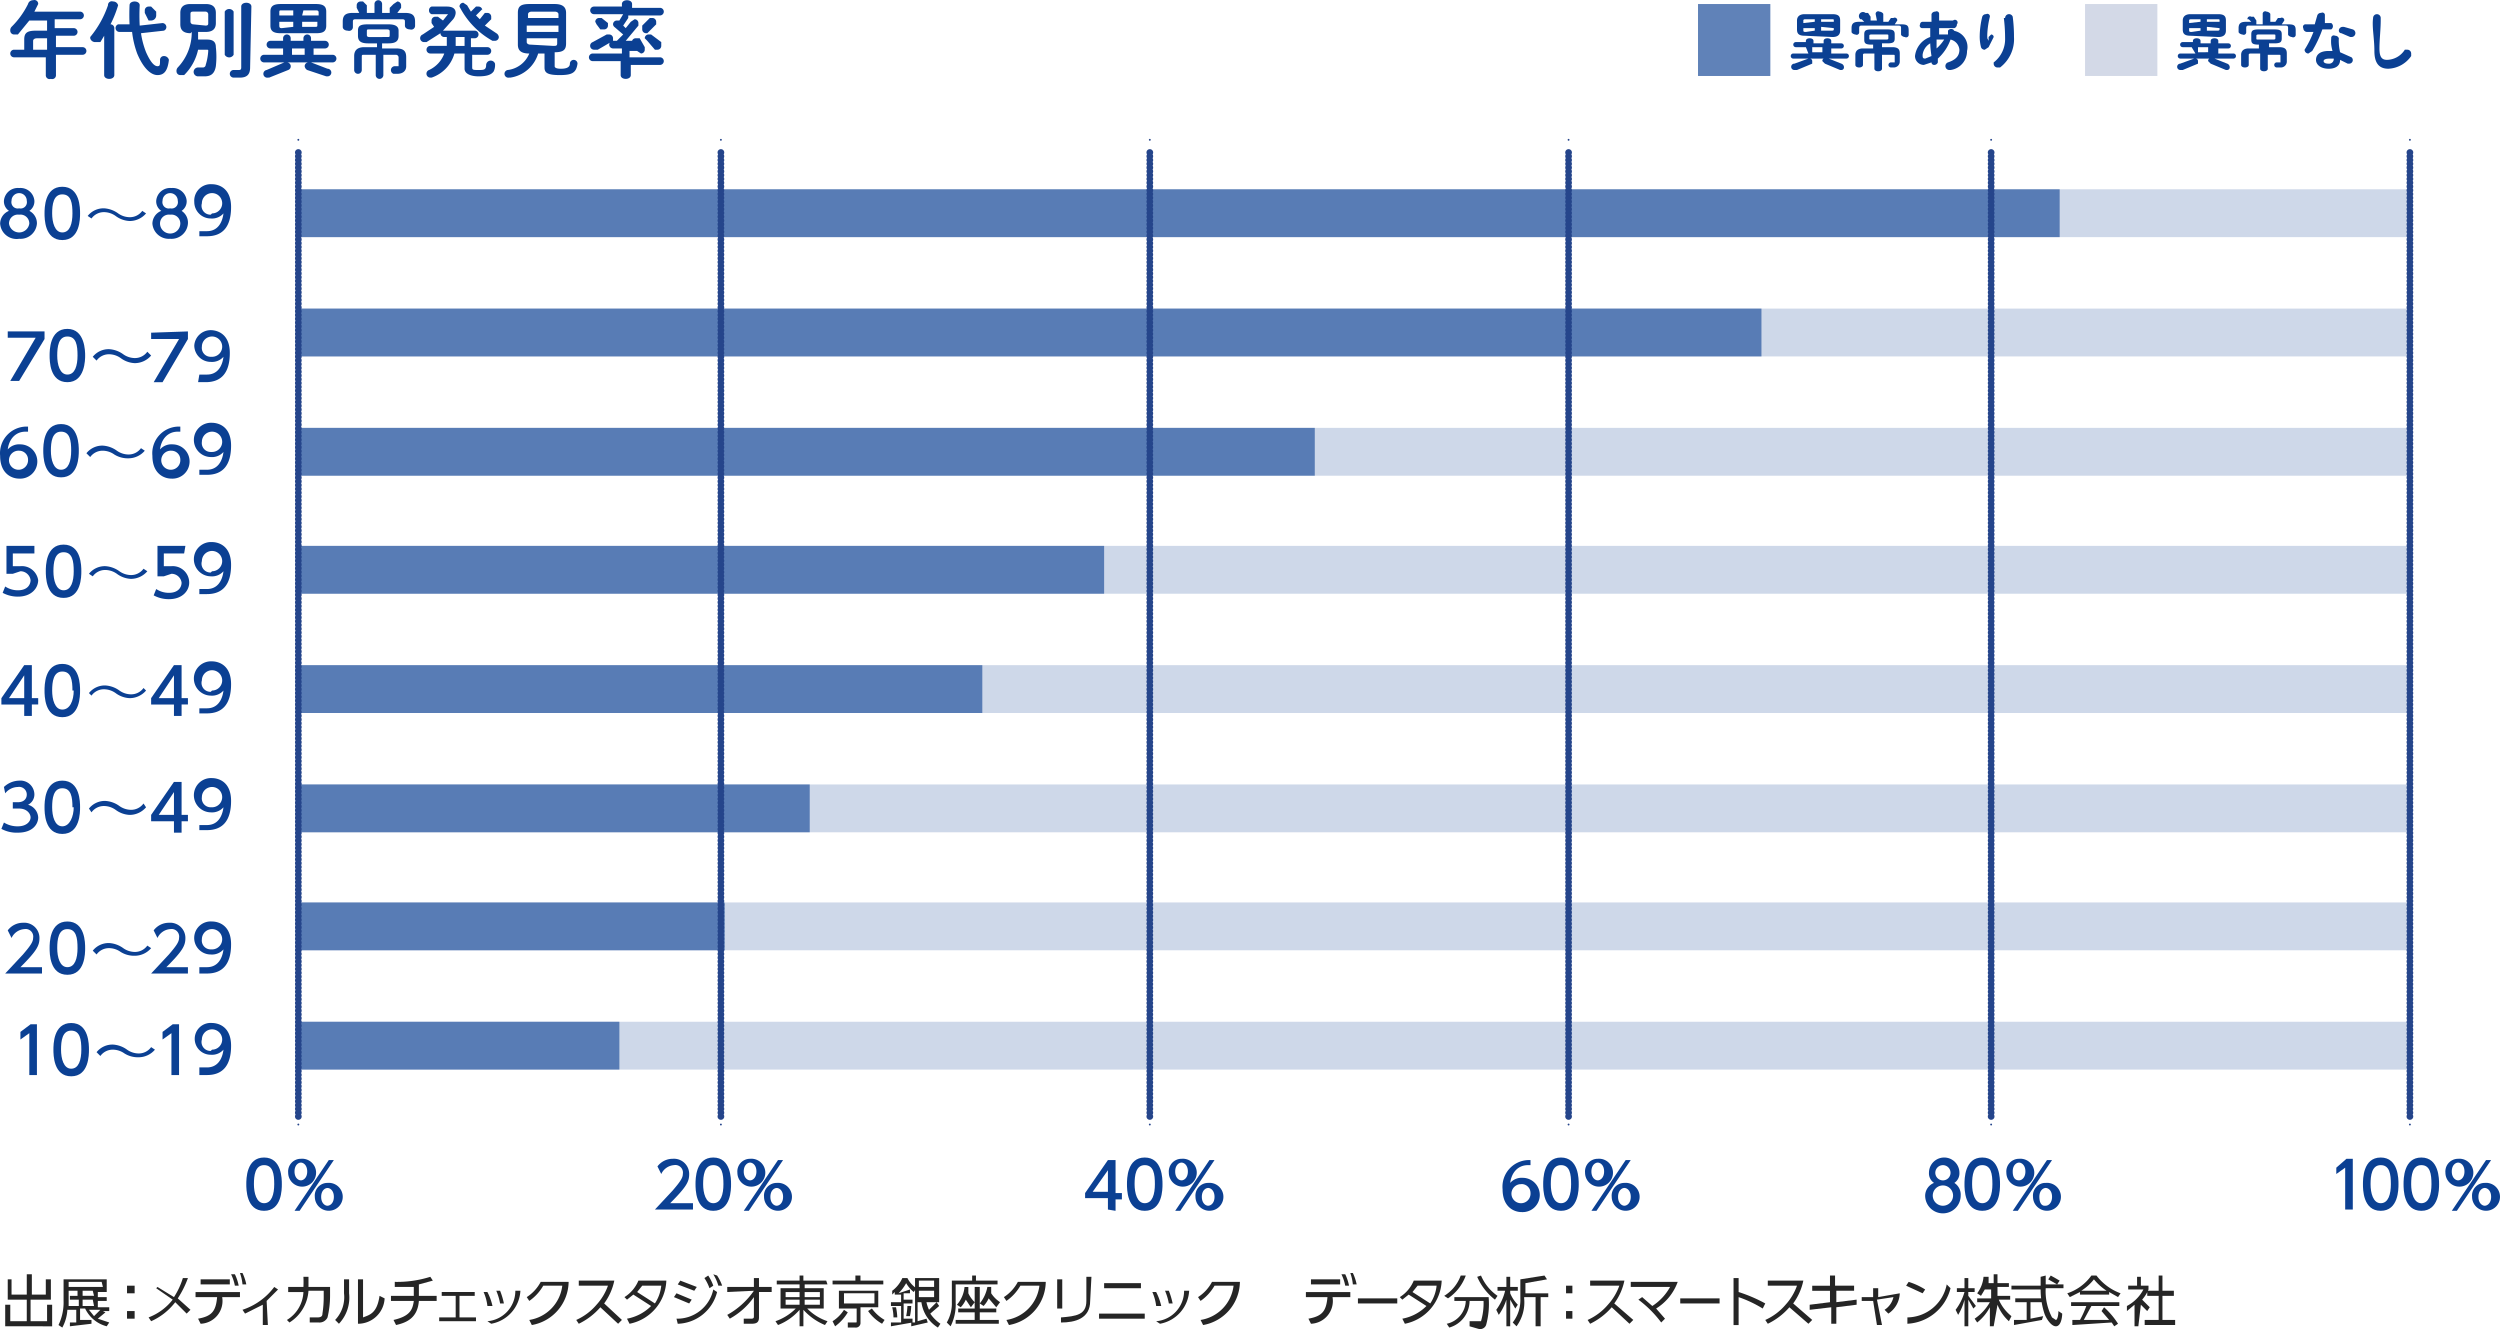 <svg xmlns="http://www.w3.org/2000/svg" width="701" height="372.671" viewBox="0 0 701 372.671">
  <g id="graph-irregular-ditection-smsc" transform="translate(350.5 186.335)">
    <g id="アートワーク_58" data-name="アートワーク 58" transform="translate(-350.5 -186.335)">
      <rect id="長方形_297" data-name="長方形 297" width="593.152" height="13.414" transform="translate(82.941 53.079)" fill="#0b4093" opacity="0.2"/>
      <rect id="長方形_298" data-name="長方形 298" width="593.152" height="13.414" transform="translate(82.941 86.526)" fill="#0b4093" opacity="0.2"/>
      <rect id="長方形_299" data-name="長方形 299" width="593.152" height="13.414" transform="translate(82.941 119.973)" fill="#0b4093" opacity="0.2"/>
      <rect id="長方形_300" data-name="長方形 300" width="593.152" height="13.414" transform="translate(82.941 153.064)" fill="#0b4093" opacity="0.2"/>
      <rect id="長方形_301" data-name="長方形 301" width="593.152" height="13.414" transform="translate(82.941 186.511)" fill="#0b4093" opacity="0.2"/>
      <rect id="長方形_302" data-name="長方形 302" width="593.152" height="13.414" transform="translate(82.941 219.958)" fill="#0b4093" opacity="0.2"/>
      <rect id="長方形_303" data-name="長方形 303" width="593.152" height="13.414" transform="translate(82.941 253.05)" fill="#0b4093" opacity="0.2"/>
      <rect id="長方形_304" data-name="長方形 304" width="593.152" height="13.414" transform="translate(82.941 286.497)" fill="#0b4093" opacity="0.2"/>
      <rect id="長方形_305" data-name="長方形 305" width="494.59" height="13.414" transform="translate(82.941 53.079)" fill="#0b4093" opacity="0.6"/>
      <rect id="長方形_306" data-name="長方形 306" width="410.972" height="13.414" transform="translate(82.941 86.526)" fill="#0b4093" opacity="0.6"/>
      <rect id="長方形_307" data-name="長方形 307" width="285.723" height="13.414" transform="translate(82.941 119.973)" fill="#0b4093" opacity="0.6"/>
      <rect id="長方形_308" data-name="長方形 308" width="226.657" height="13.414" transform="translate(82.941 153.064)" fill="#0b4093" opacity="0.6"/>
      <rect id="長方形_309" data-name="長方形 309" width="192.499" height="13.414" transform="translate(82.941 186.511)" fill="#0b4093" opacity="0.6"/>
      <rect id="長方形_310" data-name="長方形 310" width="144.107" height="13.414" transform="translate(82.941 219.958)" fill="#0b4093" opacity="0.6"/>
      <rect id="長方形_311" data-name="長方形 311" width="120.267" height="13.414" transform="translate(82.941 253.05)" fill="#0b4093" opacity="0.6"/>
      <rect id="長方形_312" data-name="長方形 312" width="90.734" height="13.414" transform="translate(82.941 286.497)" fill="#0b4093" opacity="0.6"/>
      <g id="グループ_316" data-name="グループ 316" transform="translate(5.728 286.838)">
        <path id="パス_1838" data-name="パス 1838" d="M4.447,80.7H6.226V94.933H4.091V83.191L1.6,84.97V82.835Z" transform="translate(-1.6 -80.329)" fill="#0b4093"/>
        <path id="パス_1839" data-name="パス 1839" d="M4.2,88.072c0-1.423,0-7.472,4.981-7.472s4.981,6.049,4.981,7.472,0,7.472-4.981,7.472S4.2,89.5,4.2,88.072Zm7.828,0c0-2.847-.356-5.337-2.847-5.337s-2.847,2.847-2.847,5.337.712,5.337,2.847,5.337,2.847-2.491,2.847-5.337Z" transform="translate(5.051 -80.585)" fill="#0b4093"/>
        <path id="パス_1840" data-name="パス 1840" d="M23.968,83.725a6.049,6.049,0,0,1-4.626,2.135,7.116,7.116,0,0,1-3.914-1.067,5.693,5.693,0,0,0-3.2-1.067A4.27,4.27,0,0,0,8.667,85.5L7.6,84.437A5.693,5.693,0,0,1,12.226,82.3a7.472,7.472,0,0,1,3.914,1.423,5.693,5.693,0,0,0,3.2,1.067A4.27,4.27,0,0,0,22.9,83.014Z" transform="translate(13.749 -76.238)" fill="#0b4093"/>
        <path id="パス_1841" data-name="パス 1841" d="M15.647,80.7h1.779V94.933H15.291V83.191L12.8,84.97V82.835Z" transform="translate(27.052 -80.329)" fill="#0b4093"/>
        <path id="パス_1842" data-name="パス 1842" d="M16.734,93.064h2.135c2.847,0,4.27-2.135,4.626-4.981a4.27,4.27,0,0,1-3.558,1.423,4.459,4.459,0,1,1,.356-8.9c1.423,0,5.337.712,5.337,6.4S23.139,95.2,18.869,95.2H16.734Zm3.558-4.981a2.847,2.847,0,1,0-2.847-2.847,2.491,2.491,0,0,0,2.491,3.2Z" transform="translate(33.437 -80.596)" fill="#0b4093"/>
      </g>
      <g id="グループ_317" data-name="グループ 317" transform="translate(69.064 324.569)">
        <path id="パス_1843" data-name="パス 1843" d="M19.4,98.672c0-1.423,0-7.472,4.981-7.472s4.981,6.049,4.981,7.472,0,7.472-4.981,7.472S19.4,100.1,19.4,98.672Zm7.828,0c0-2.847-.356-5.337-2.847-5.337s-2.847,2.847-2.847,5.337.712,5.337,2.847,5.337S27.228,101.519,27.228,98.672Z" transform="translate(-19.4 -91.2)" fill="#0b4093"/>
        <path id="パス_1844" data-name="パス 1844" d="M26.271,91.312a3.914,3.914,0,1,1-3.558,3.914,3.558,3.558,0,0,1,3.558-3.914Zm7.828.356h1.423L25.915,105.9H24.492Zm-7.828,5.693c.712,0,1.779-.712,1.779-2.491s-1.067-2.491-1.779-2.491-1.779.712-1.779,2.491S25.559,97.361,26.271,97.361Zm7.472.712a3.914,3.914,0,1,1-3.558,3.914,3.558,3.558,0,0,1,3.558-3.914Zm0,6.4c.712,0,1.779-.712,1.779-2.491S34.455,99.5,33.743,99.5s-1.779.712-1.779,2.491,1.067,2.491,1.779,2.491Z" transform="translate(-10.971 -90.956)" fill="#0b4093"/>
      </g>
      <g id="グループ_318" data-name="グループ 318" transform="translate(183.638 324.569)">
        <path id="パス_1845" data-name="パス 1845" d="M62.275,103.764v1.779H51.6l4.981-5.337c2.135-2.491,2.847-3.558,2.847-4.626a2.135,2.135,0,0,0-2.491-2.491,4.27,4.27,0,0,0-3.558,2.491l-1.067-2.135a5.337,5.337,0,0,1,4.27-2.135,4.27,4.27,0,0,1,4.626,4.27c0,2.135-.712,3.558-5.337,8.184Z" transform="translate(-51.6 -90.955)" fill="#0b4093"/>
        <path id="パス_1846" data-name="パス 1846" d="M54.8,98.672c0-1.423,0-7.472,4.981-7.472s4.981,6.049,4.981,7.472,0,7.472-4.981,7.472S54.8,100.1,54.8,98.672Zm7.828,0c0-2.847-.356-5.337-2.847-5.337s-2.847,2.847-2.847,5.337.712,5.337,2.847,5.337S62.628,101.519,62.628,98.672Z" transform="translate(-43.414 -91.2)" fill="#0b4093"/>
        <path id="パス_1847" data-name="パス 1847" d="M61.671,91.312a3.914,3.914,0,1,1-3.558,3.914,3.558,3.558,0,0,1,3.558-3.914Zm7.828.356h1.423L61.315,105.9H59.892Zm-7.828,5.693c.712,0,1.779-.712,1.779-2.491s-1.067-2.491-1.779-2.491-1.779.712-1.779,2.491S60.959,97.361,61.671,97.361Zm7.472.712a3.914,3.914,0,1,1-3.558,3.914,3.558,3.558,0,0,1,3.558-3.914Zm0,6.4c.712,0,1.779-.712,1.779-2.491S69.855,99.5,69.143,99.5s-1.779.712-1.779,2.491,1.067,2.491,1.779,2.491Z" transform="translate(-34.985 -90.956)" fill="#0b4093"/>
      </g>
      <g id="グループ_319" data-name="グループ 319" transform="translate(304.261 324.569)">
        <path id="パス_1848" data-name="パス 1848" d="M91.9,105.277v-3.2H85.5v-1.423L91.9,91.4H94.04v9.251h1.779v1.779H94.04v3.2Zm-4.27-4.981H91.9V94.247Z" transform="translate(-85.5 -90.688)" fill="#0b4093"/>
        <path id="パス_1849" data-name="パス 1849" d="M88.8,98.672c0-1.423,0-7.472,4.982-7.472s4.981,6.049,4.981,7.472,0,7.472-4.981,7.472S88.8,100.1,88.8,98.672Zm7.828,0c0-2.847-.356-5.337-2.847-5.337s-2.847,2.847-2.847,5.337.712,5.337,2.847,5.337S96.628,101.519,96.628,98.672Z" transform="translate(-77.058 -91.2)" fill="#0b4093"/>
        <path id="パス_1850" data-name="パス 1850" d="M95.671,91.312a3.914,3.914,0,1,1-3.558,3.914,3.558,3.558,0,0,1,3.558-3.914Zm7.828.356h1.423L95.315,105.9H93.892Zm-7.828,5.693c.712,0,1.779-.712,1.779-2.491s-1.067-2.491-1.779-2.491-1.779.712-1.779,2.491S94.959,97.361,95.671,97.361Zm7.472.712a3.914,3.914,0,1,1-3.558,3.914,3.558,3.558,0,0,1,3.558-3.914Zm0,6.4c.712,0,1.779-.712,1.779-2.491s-1.067-2.491-1.779-2.491-1.779.712-1.779,2.491S102.432,104.477,103.143,104.477Z" transform="translate(-68.629 -90.956)" fill="#0b4093"/>
      </g>
      <g id="グループ_320" data-name="グループ 320" transform="translate(421.291 324.569)">
        <path id="パス_1851" data-name="パス 1851" d="M126.253,92.823h-.712c-2.847,0-4.626,2.135-4.982,4.981a4.27,4.27,0,0,1,3.558-1.423,4.808,4.808,0,1,1-.356,9.607c-2.135,0-5.337-1.423-5.337-6.4a7.472,7.472,0,0,1,7.116-8.184h.712Zm-2.491,5.337a2.675,2.675,0,1,0,2.491,2.491,2.491,2.491,0,0,0-2.847-2.491Z" transform="translate(-118.39 -90.688)" fill="#0b4093"/>
        <path id="パス_1852" data-name="パス 1852" d="M121.6,98.672c0-1.423,0-7.472,4.982-7.472s4.981,6.049,4.981,7.472,0,7.472-4.981,7.472S121.6,100.1,121.6,98.672Zm7.828,0c0-2.847-.356-5.337-2.847-5.337s-2.847,2.847-2.847,5.337.712,5.337,2.847,5.337,2.847-2.491,2.847-5.337Z" transform="translate(-110.179 -91.2)" fill="#0b4093"/>
        <path id="パス_1853" data-name="パス 1853" d="M128.471,91.312a3.914,3.914,0,1,1-3.558,3.914,3.558,3.558,0,0,1,3.558-3.914Zm7.828.356h1.423L128.115,105.9h-1.423Zm-7.828,5.693c.712,0,1.779-.712,1.779-2.491s-1.067-2.491-1.779-2.491-1.779.712-1.779,2.491S127.759,97.361,128.471,97.361Zm7.472.712a3.914,3.914,0,1,1-3.558,3.914,3.558,3.558,0,0,1,3.558-3.914Zm0,6.4c.712,0,1.779-.712,1.779-2.491s-1.067-2.491-1.779-2.491-1.779.712-1.779,2.491S135.232,104.477,135.943,104.477Z" transform="translate(-101.75 -90.956)" fill="#0b4093"/>
      </g>
      <g id="グループ_321" data-name="グループ 321" transform="translate(539.814 324.569)">
        <path id="パス_1854" data-name="パス 1854" d="M161.663,101.875a4.981,4.981,0,1,1-9.963,0,3.914,3.914,0,0,1,2.491-3.558,3.2,3.2,0,0,1-1.423-2.847,4.27,4.27,0,0,1,8.54,0,3.2,3.2,0,0,1-1.423,2.847,3.914,3.914,0,0,1,1.779,3.558Zm-2.135,0a2.847,2.847,0,1,0-2.846,2.847,2.846,2.846,0,0,0,2.846-2.847Zm-.712-6.4a2.135,2.135,0,1,0-2.135,2.135A2.135,2.135,0,0,0,158.816,95.47Z" transform="translate(-151.7 -91.2)" fill="#0b4093"/>
        <path id="パス_1855" data-name="パス 1855" d="M154.8,98.672c0-1.423,0-7.472,4.981-7.472s4.982,6.049,4.982,7.472,0,7.472-4.982,7.472S154.8,100.1,154.8,98.672Zm7.828,0c0-2.847-.356-5.337-2.847-5.337s-2.847,2.847-2.847,5.337.712,5.337,2.847,5.337S162.628,101.519,162.628,98.672Z" transform="translate(-143.77 -91.2)" fill="#0b4093"/>
        <path id="パス_1856" data-name="パス 1856" d="M161.671,91.312a3.914,3.914,0,1,1-3.558,3.914,3.558,3.558,0,0,1,3.558-3.914Zm7.828.356h1.423L161.315,105.9h-1.423Zm-7.828,5.693c.712,0,1.779-.712,1.779-2.491s-1.068-2.491-1.779-2.491-1.779.712-1.779,2.491S160.6,97.361,161.671,97.361Zm7.472.712a3.914,3.914,0,1,1-3.558,3.914,3.558,3.558,0,0,1,3.2-3.914Zm0,6.4c.712,0,1.779-.712,1.779-2.491s-1.068-2.491-1.779-2.491-1.779.712-1.779,2.491.712,2.491,1.423,2.491Z" transform="translate(-135.34 -90.956)" fill="#0b4093"/>
      </g>
      <g id="グループ_322" data-name="グループ 322" transform="translate(655.099 324.569)">
        <path id="パス_1857" data-name="パス 1857" d="M186.947,91.3h1.779v14.233h-2.135V93.791L184.1,95.57V93.791Z" transform="translate(-184.1 -90.944)" fill="#0b4093"/>
        <path id="パス_1858" data-name="パス 1858" d="M186.2,98.672c0-1.423,0-7.472,4.981-7.472s4.981,6.049,4.981,7.472,0,7.472-4.981,7.472S186.2,100.1,186.2,98.672Zm7.828,0c0-2.847-.356-5.337-2.847-5.337s-2.847,2.847-2.847,5.337.712,5.337,2.847,5.337S194.028,101.519,194.028,98.672Z" transform="translate(-178.728 -91.2)" fill="#0b4093"/>
        <path id="パス_1859" data-name="パス 1859" d="M189.4,98.672c0-1.423,0-7.472,4.981-7.472s4.981,6.049,4.981,7.472,0,7.472-4.981,7.472S189.4,100.1,189.4,98.672Zm7.828,0c0-2.847-.356-5.337-2.847-5.337s-2.847,2.847-2.847,5.337.712,5.337,2.847,5.337,2.847-2.491,2.847-5.337Z" transform="translate(-170.542 -91.2)" fill="#0b4093"/>
        <path id="パス_1860" data-name="パス 1860" d="M196.271,91.312a3.914,3.914,0,1,1-3.558,3.914,3.558,3.558,0,0,1,3.558-3.914Zm7.828.356h1.423L195.915,105.9h-1.423Zm-7.828,5.693c.712,0,1.779-.712,1.779-2.491s-1.068-2.491-1.779-2.491-1.779.712-1.779,2.491S195.559,97.361,196.271,97.361Zm7.472.712a3.914,3.914,0,1,1-3.558,3.914,3.558,3.558,0,0,1,3.558-3.914Zm0,6.4c.712,0,1.779-.712,1.779-2.491s-1.067-2.491-1.779-2.491-1.779.712-1.779,2.491S203.032,104.477,203.743,104.477Z" transform="translate(-162.112 -90.956)" fill="#0b4093"/>
      </g>
      <g id="グループ_323" data-name="グループ 323" transform="translate(1.458 258.372)">
        <path id="パス_1861" data-name="パス 1861" d="M10.719,85.164v1.779H.4l4.981-5.337c2.135-2.491,2.847-3.558,2.847-4.626A2.135,2.135,0,0,0,5.737,74.49a4.27,4.27,0,0,0-3.558,2.491L1.112,74.846a5.337,5.337,0,0,1,4.27-2.135,4.27,4.27,0,0,1,4.626,4.27c0,2.135-.712,3.558-5.337,8.184Z" transform="translate(-0.4 -72.34)" fill="#0b4093"/>
        <path id="パス_1862" data-name="パス 1862" d="M3.9,80.072c0-1.423,0-7.472,4.981-7.472s4.981,6.049,4.981,7.472,0,7.472-4.981,7.472S3.9,81.5,3.9,80.072Zm7.828,0c0-2.847-.356-5.337-2.847-5.337s-2.847,2.847-2.847,5.337.712,5.337,2.847,5.337,2.847-2.491,2.847-5.337Z" transform="translate(8.554 -72.585)" fill="#0b4093"/>
        <path id="パス_1863" data-name="パス 1863" d="M23.668,75.725a6.049,6.049,0,0,1-4.626,2.135,7.116,7.116,0,0,1-3.914-1.067,5.693,5.693,0,0,0-3.2-1.067A4.27,4.27,0,0,0,8.367,77.5L7.3,76.437A5.693,5.693,0,0,1,11.926,74.3a7.472,7.472,0,0,1,3.914,1.423,5.693,5.693,0,0,0,3.2,1.068A4.27,4.27,0,0,0,22.6,75.014Z" transform="translate(17.252 -68.238)" fill="#0b4093"/>
        <path id="パス_1864" data-name="パス 1864" d="M22.219,85.164v1.779H11.9l4.981-5.337c2.135-2.491,2.847-3.558,2.847-4.626a2.135,2.135,0,0,0-2.491-2.491,4.27,4.27,0,0,0-3.558,2.491l-1.067-2.135a5.337,5.337,0,0,1,4.27-2.135,4.27,4.27,0,0,1,4.626,4.27c0,2.135-.712,3.558-5.337,8.184Z" transform="translate(29.019 -72.34)" fill="#0b4093"/>
        <path id="パス_1865" data-name="パス 1865" d="M16.734,85.42h2.135c2.847,0,4.27-2.135,4.626-4.982a4.27,4.27,0,0,1-3.558,1.423,4.633,4.633,0,1,1,.356-9.251c1.423,0,5.337.712,5.337,6.4S23.139,87.2,18.869,87.2H16.734Zm3.558-4.982a2.847,2.847,0,1,0-2.847-2.847,2.491,2.491,0,0,0,2.491,2.847Z" transform="translate(37.706 -72.596)" fill="#0b4093"/>
      </g>
      <g id="グループ_324" data-name="グループ 324" transform="translate(0.39 218.164)">
        <path id="パス_1866" data-name="パス 1866" d="M.812,73.254a7.116,7.116,0,0,0,3.914,1.067c2.491,0,3.558-1.423,3.558-2.491s-1.067-2.491-3.2-2.491H3.3V67.561H4.726c1.779,0,2.491-1.067,2.491-2.135a2.135,2.135,0,0,0-2.491-2.135A4.626,4.626,0,0,0,1.167,65.07L.812,63.291a6.4,6.4,0,0,1,4.27-1.779,3.914,3.914,0,0,1,4.27,3.914,3.2,3.2,0,0,1-1.779,2.847,3.914,3.914,0,0,1,2.847,3.558c0,1.779-1.423,4.27-5.693,4.27A8.9,8.9,0,0,1,.1,75.033Z" transform="translate(-0.1 -60.785)" fill="#0b4093"/>
        <path id="パス_1867" data-name="パス 1867" d="M3.5,68.972c0-1.423,0-7.472,4.981-7.472s4.981,6.049,4.981,7.472,0,7.472-4.981,7.472S3.5,70.4,3.5,68.972Zm7.828,0c0-2.847-.356-5.337-2.847-5.337s-2.847,2.847-2.847,5.337.712,5.337,2.847,5.337,3.2-2.847,3.2-5.337Z" transform="translate(8.598 -60.773)" fill="#0b4093"/>
        <path id="パス_1868" data-name="パス 1868" d="M23.012,64.881a6.049,6.049,0,0,1-4.626,2.135,7.116,7.116,0,0,1-3.914-1.423,5.693,5.693,0,0,0-3.2-1.067A4.27,4.27,0,0,0,7.712,66.3L7,65.237A5.693,5.693,0,0,1,11.626,63.1a7.472,7.472,0,0,1,3.914,1.423,5.693,5.693,0,0,0,3.2,1.067A4.27,4.27,0,0,0,22.3,63.814Z" transform="translate(17.552 -56.682)" fill="#0b4093"/>
        <path id="パス_1869" data-name="パス 1869" d="M18.3,75.833v-3.2H11.9V70.851L18.3,61.6H20.44v9.251h1.779V72.63H20.44v3.2Zm-4.27-4.981H18.3v-6.4Z" transform="translate(30.087 -60.518)" fill="#0b4093"/>
        <path id="パス_1870" data-name="パス 1870" d="M16.734,74.476h2.135c2.847,0,4.27-2.135,4.626-4.981a4.27,4.27,0,0,1-3.558,1.423,4.808,4.808,0,1,1,.356-9.607c1.423,0,5.337.712,5.337,6.4S23.139,75.9,18.869,75.9H16.734Zm3.558-4.981a2.847,2.847,0,1,0-2.847-2.847,2.491,2.491,0,0,0,2.491,2.847Z" transform="translate(38.774 -61.296)" fill="#0b4093"/>
      </g>
      <g id="グループ_325" data-name="グループ 325" transform="translate(0.746 151.982)">
        <path id="パス_1871" data-name="パス 1871" d="M9.1,45.135H3.047v3.558H5.181a4.626,4.626,0,0,1,4.981,3.914c0,2.135-1.779,4.626-5.693,4.626A8.9,8.9,0,0,1,.2,56.165l.712-1.779A6.4,6.4,0,0,0,4.47,55.454c2.847,0,3.558-1.779,3.558-2.847a2.847,2.847,0,0,0-2.847-2.491l-2.135.712H1.267V43H9.1Z" transform="translate(-0.2 -41.918)" fill="#0b4093"/>
        <path id="パス_1872" data-name="パス 1872" d="M3.6,50.372c0-1.423,0-7.472,4.981-7.472s4.981,6.049,4.981,7.472,0,7.472-4.981,7.472S3.6,51.8,3.6,50.372Zm7.828,0c0-2.847-.356-5.337-2.847-5.337s-2.847,2.847-2.847,5.337.712,5.337,2.847,5.337S11.428,53.219,11.428,50.372Z" transform="translate(8.498 -42.173)" fill="#0b4093"/>
        <path id="パス_1873" data-name="パス 1873" d="M23.368,46.025a6.049,6.049,0,0,1-4.626,2.135,7.117,7.117,0,0,1-3.914-1.423,5.693,5.693,0,0,0-3.2-1.067,4.27,4.27,0,0,0-3.558,1.779L7,46.737A5.693,5.693,0,0,1,11.626,44.6a7.472,7.472,0,0,1,3.914,1.423,5.693,5.693,0,0,0,3.2,1.067A4.27,4.27,0,0,0,22.3,45.314Z" transform="translate(17.196 -37.827)" fill="#0b4093"/>
        <path id="パス_1874" data-name="パス 1874" d="M20.64,45.135H14.947v3.558h2.135a4.626,4.626,0,0,1,4.981,4.626c0,2.135-1.779,4.626-5.693,4.626a8.9,8.9,0,0,1-4.27-1.067l.712-1.779a6.4,6.4,0,0,0,3.558,1.067c2.847,0,3.558-1.779,3.558-2.847a2.847,2.847,0,0,0-2.847-2.491l-2.135.712H13.167V43H21Z" transform="translate(30.243 -41.918)" fill="#0b4093"/>
        <path id="パス_1875" data-name="パス 1875" d="M16.734,55.876h2.135c2.847,0,4.27-2.135,4.626-4.981a4.27,4.27,0,0,1-3.558,1.423,4.808,4.808,0,1,1,.356-9.607c1.423,0,5.337.712,5.337,6.4S23.139,57.3,18.869,57.3H16.734Zm3.558-4.981a2.847,2.847,0,1,0-2.847-2.847,2.491,2.491,0,0,0,2.491,3.2Z" transform="translate(38.418 -42.696)" fill="#0b4093"/>
      </g>
      <g id="グループ_326" data-name="グループ 326" transform="translate(0.39 185.429)">
        <path id="パス_1876" data-name="パス 1876" d="M6.5,66.633v-3.2H.1V61.651L6.5,52.4H8.64v9.251h1.779V63.43H8.64v3.2Zm-4.27-4.981H6.5v-6.4Z" transform="translate(-0.1 -51.318)" fill="#0b4093"/>
        <path id="パス_1877" data-name="パス 1877" d="M3.5,59.772c0-1.423,0-7.472,4.981-7.472s4.981,6.049,4.981,7.472,0,7.472-4.981,7.472S3.5,61.2,3.5,59.772Zm7.828,0c0-2.847-.356-5.337-2.847-5.337s-2.847,2.847-2.847,5.337.712,5.337,2.847,5.337,3.2-2.491,3.2-5.337Z" transform="translate(8.598 -51.573)" fill="#0b4093"/>
        <path id="パス_1878" data-name="パス 1878" d="M23.012,55.425a6.049,6.049,0,0,1-4.626,2.135,7.116,7.116,0,0,1-3.914-1.423,5.693,5.693,0,0,0-3.2-1.067,4.27,4.27,0,0,0-3.558,1.779L7,56.137A5.693,5.693,0,0,1,11.626,54a7.472,7.472,0,0,1,3.914,1.423,5.693,5.693,0,0,0,3.2,1.067A4.27,4.27,0,0,0,22.3,54.714Z" transform="translate(17.552 -47.227)" fill="#0b4093"/>
        <path id="パス_1879" data-name="パス 1879" d="M18.3,66.633v-3.2H11.9V61.651L18.3,52.4H20.44v9.251h1.779V63.43H20.44v3.2Zm-4.27-4.981H18.3v-6.4Z" transform="translate(30.087 -51.318)" fill="#0b4093"/>
        <path id="パス_1880" data-name="パス 1880" d="M16.734,65.276h2.135c2.847,0,4.27-2.135,4.626-4.981a4.27,4.27,0,0,1-3.558,1.423,4.808,4.808,0,1,1,.356-9.607c1.423,0,5.337.712,5.337,6.4S23.139,66.7,18.869,66.7H16.734Zm3.558-4.981a2.847,2.847,0,1,0-2.847-2.847,2.491,2.491,0,0,0,2.491,3.2Z" transform="translate(38.774 -52.096)" fill="#0b4093"/>
      </g>
      <g id="グループ_327" data-name="グループ 327" transform="translate(2.17 92.219)">
        <path id="パス_1881" data-name="パス 1881" d="M10.919,26.1v2.135L3.8,39.977H1.312l7.116-12.1H.6V26.1Z" transform="translate(-0.6 -25.388)" fill="#0b4093"/>
        <path id="パス_1882" data-name="パス 1882" d="M3.9,33.372c0-1.423,0-7.472,4.981-7.472s4.981,6.4,4.981,7.472,0,7.472-4.981,7.472S3.9,34.8,3.9,33.372Zm7.828,0c0-2.847-.356-5.337-2.847-5.337s-2.847,2.847-2.847,5.337.712,5.337,2.847,5.337,2.847-2.491,2.847-5.337Z" transform="translate(7.842 -25.9)" fill="#0b4093"/>
        <path id="パス_1883" data-name="パス 1883" d="M23.668,29.281a6.049,6.049,0,0,1-4.626,2.135,7.116,7.116,0,0,1-3.914-1.423,5.693,5.693,0,0,0-3.2-1.067A4.27,4.27,0,0,0,8.367,30.7L7.3,29.637A5.693,5.693,0,0,1,11.926,27.5a7.472,7.472,0,0,1,3.914,1.423,5.693,5.693,0,0,0,3.2,1.067A4.27,4.27,0,0,0,22.6,28.214Z" transform="translate(16.54 -21.809)" fill="#0b4093"/>
        <path id="パス_1884" data-name="パス 1884" d="M22.219,26.1v2.135L15.1,40.333H12.612l7.116-12.1H11.9V26.456Z" transform="translate(28.308 -25.388)" fill="#0b4093"/>
        <path id="パス_1885" data-name="パス 1885" d="M16.723,38.454h2.135c2.847,0,4.27-2.135,4.626-4.981A4.27,4.27,0,0,1,19.926,34.9,4.626,4.626,0,0,1,15.3,30.27,4.626,4.626,0,0,1,19.926,26c1.423,0,5.337.712,5.337,6.4s-2.491,8.184-6.761,8.184H16.367Zm3.558-4.981a2.847,2.847,0,1,0-2.847-2.847,2.491,2.491,0,0,0,2.491,2.847Z" transform="translate(37.006 -25.644)" fill="#0b4093"/>
      </g>
      <g id="グループ_328" data-name="グループ 328" transform="translate(0 118.535)">
        <path id="パス_1886" data-name="パス 1886" d="M7.853,35.023H7.141c-2.847,0-4.626,2.135-4.981,4.981a4.27,4.27,0,0,1,3.558-1.423,4.808,4.808,0,1,1-.356,9.607c-2.135,0-5.337-1.423-5.337-6.4A7.472,7.472,0,0,1,7.141,33.6h.712ZM5.362,40.361a2.675,2.675,0,1,0,2.491,2.491,2.491,2.491,0,0,0-2.491-2.491Z" transform="translate(0.01 -32.518)" fill="#0b4093"/>
        <path id="パス_1887" data-name="パス 1887" d="M3.4,40.872c0-1.423,0-7.472,4.981-7.472s4.981,6.049,4.981,7.472,0,7.472-4.981,7.472S3.4,42.3,3.4,40.872Zm7.828,0c0-2.847-.356-5.337-2.847-5.337s-2.847,2.847-2.847,5.337.712,5.337,2.847,5.337,2.847-2.491,2.847-5.337Z" transform="translate(8.733 -33.029)" fill="#0b4093"/>
        <path id="パス_1888" data-name="パス 1888" d="M23.168,36.525a6.049,6.049,0,0,1-4.626,2.135,7.116,7.116,0,0,1-3.914-1.067,5.693,5.693,0,0,0-3.2-1.067A4.27,4.27,0,0,0,7.867,38.3L6.8,37.237A5.693,5.693,0,0,1,11.426,35.1a7.472,7.472,0,0,1,3.914,1.423,5.693,5.693,0,0,0,3.2,1.067A4.27,4.27,0,0,0,22.1,35.814Z" transform="translate(17.43 -28.682)" fill="#0b4093"/>
        <path id="パス_1889" data-name="パス 1889" d="M19.853,35.023h-.712c-2.847,0-4.626,2.135-4.981,4.981a4.27,4.27,0,0,1,3.558-1.423,4.808,4.808,0,1,1-.356,9.607c-2.135,0-5.337-1.423-5.337-6.4A7.472,7.472,0,0,1,19.141,33.6h.712Zm-2.491,5.337a2.675,2.675,0,1,0,2.491,2.491A2.491,2.491,0,0,0,17.362,40.361Z" transform="translate(30.708 -32.518)" fill="#0b4093"/>
        <path id="パス_1890" data-name="パス 1890" d="M16.734,46.476h2.135c2.847,0,4.27-2.135,4.626-4.981a4.27,4.27,0,0,1-3.558,1.423,4.808,4.808,0,1,1,.356-9.607c1.423,0,5.337.712,5.337,6.4S23.139,47.9,18.869,47.9H16.734Zm3.558-4.981a2.847,2.847,0,1,0-2.847-2.847,2.491,2.491,0,0,0,2.491,2.847Z" transform="translate(39.164 -33.296)" fill="#0b4093"/>
      </g>
      <g id="グループ_329" data-name="グループ 329" transform="translate(0.035 51.641)">
        <path id="パス_1891" data-name="パス 1891" d="M10.319,24.776a4.626,4.626,0,0,1-4.981,4.27A4.626,4.626,0,0,1,0,24.776a3.914,3.914,0,0,1,2.491-3.558,3.2,3.2,0,0,1-1.423-2.847,3.914,3.914,0,0,1,4.27-3.558,3.914,3.914,0,0,1,4.27,3.558,3.2,3.2,0,0,1-1.423,2.847A3.914,3.914,0,0,1,10.319,24.776Zm-2.135,0a2.491,2.491,0,0,0-2.847-2.491,2.491,2.491,0,0,0-2.847,2.491,2.872,2.872,0,0,0,5.693,0Zm-.712-6.4a2.135,2.135,0,1,0-4.27,0,1.779,1.779,0,0,0,2.135,2.135,1.779,1.779,0,0,0,2.135-2.135Z" transform="translate(0 -13.73)" fill="#0b4093"/>
        <path id="パス_1892" data-name="パス 1892" d="M3.5,22.172c0-1.423,0-7.472,4.981-7.472s4.981,6.049,4.981,7.472,0,7.472-4.981,7.472S3.5,23.6,3.5,22.172Zm7.828,0c0-2.847-.356-5.337-2.847-5.337s-2.847,2.847-2.847,5.337.712,5.337,2.847,5.337S11.328,25.019,11.328,22.172Z" transform="translate(8.954 -13.973)" fill="#0b4093"/>
        <path id="パス_1893" data-name="パス 1893" d="M23.268,17.825a6.049,6.049,0,0,1-4.626,2.135,7.116,7.116,0,0,1-3.914-1.423,5.693,5.693,0,0,0-3.2-1.067,4.27,4.27,0,0,0-3.558,1.779L6.9,18.537A5.693,5.693,0,0,1,11.526,16.4a7.472,7.472,0,0,1,3.914,1.423,5.693,5.693,0,0,0,3.2,1.067A4.27,4.27,0,0,0,22.2,17.114Z" transform="translate(17.652 -9.627)" fill="#0b4093"/>
        <path id="パス_1894" data-name="パス 1894" d="M21.963,24.776a4.626,4.626,0,0,1-4.981,4.27A4.626,4.626,0,0,1,12,24.776a3.914,3.914,0,0,1,2.491-3.558,3.2,3.2,0,0,1-1.423-2.847,3.914,3.914,0,0,1,4.27-3.558,3.914,3.914,0,0,1,4.27,3.558,3.2,3.2,0,0,1-1.423,2.847,3.914,3.914,0,0,1,1.779,3.558Zm-2.135,0a2.491,2.491,0,0,0-2.847-2.491,2.491,2.491,0,0,0-2.847,2.491,2.847,2.847,0,0,0,5.693,0Zm-.712-6.4a2.135,2.135,0,0,0-4.27,0,1.779,1.779,0,0,0,2.135,2.135,1.779,1.779,0,0,0,2.135-2.135Z" transform="translate(30.698 -13.73)" fill="#0b4093"/>
        <path id="パス_1895" data-name="パス 1895" d="M16.734,27.676h2.135c2.847,0,4.27-2.135,4.626-4.981a4.27,4.27,0,0,1-3.558,1.423,4.626,4.626,0,0,1-4.626-4.626,4.626,4.626,0,0,1,4.981-4.981c1.423,0,5.337.712,5.337,6.4S23.139,29.1,18.869,29.1H16.734Zm3.558-4.981a2.847,2.847,0,1,0-2.847-2.847,2.491,2.491,0,0,0,2.491,3.2Z" transform="translate(39.13 -14.496)" fill="#0b4093"/>
      </g>
      <g id="グループ_330" data-name="グループ 330" transform="translate(83.652 39.202)">
        <line id="線_19" data-name="線 19" fill="none" stroke="#25458b" stroke-linecap="round" stroke-linejoin="round" stroke-width="0.53"/>
        <line id="線_20" data-name="線 20" y2="270.423" transform="translate(0 3.558)" fill="none" stroke="#25458b" stroke-linecap="round" stroke-linejoin="round" stroke-width="1.886" stroke-dasharray="0 1.06"/>
        <line id="線_21" data-name="線 21" transform="translate(0 276.116)" fill="none" stroke="#25458b" stroke-linecap="round" stroke-linejoin="round" stroke-width="0.53"/>
      </g>
      <g id="グループ_331" data-name="グループ 331" transform="translate(202.14 39.202)">
        <line id="線_22" data-name="線 22" fill="none" stroke="#25458b" stroke-linecap="round" stroke-linejoin="round" stroke-width="0.53"/>
        <line id="線_23" data-name="線 23" y2="270.423" transform="translate(0 3.558)" fill="none" stroke="#25458b" stroke-linecap="round" stroke-linejoin="round" stroke-width="1.886" stroke-dasharray="0 1.06"/>
        <line id="線_24" data-name="線 24" transform="translate(0 276.116)" fill="none" stroke="#25458b" stroke-linecap="round" stroke-linejoin="round" stroke-width="0.53"/>
      </g>
      <g id="グループ_332" data-name="グループ 332" transform="translate(322.408 39.202)">
        <line id="線_25" data-name="線 25" fill="none" stroke="#25458b" stroke-linecap="round" stroke-linejoin="round" stroke-width="0.53"/>
        <line id="線_26" data-name="線 26" y2="270.423" transform="translate(0 3.558)" fill="none" stroke="#25458b" stroke-linecap="round" stroke-linejoin="round" stroke-width="1.886" stroke-dasharray="0 1.06"/>
        <line id="線_27" data-name="線 27" transform="translate(0 276.116)" fill="none" stroke="#25458b" stroke-linecap="round" stroke-linejoin="round" stroke-width="0.53"/>
      </g>
      <g id="グループ_333" data-name="グループ 333" transform="translate(439.828 39.202)">
        <line id="線_28" data-name="線 28" fill="none" stroke="#25458b" stroke-linecap="round" stroke-linejoin="round" stroke-width="0.53"/>
        <line id="線_29" data-name="線 29" y2="270.423" transform="translate(0 3.558)" fill="none" stroke="#25458b" stroke-linecap="round" stroke-linejoin="round" stroke-width="1.886" stroke-dasharray="0 1.06"/>
        <line id="線_30" data-name="線 30" transform="translate(0 276.116)" fill="none" stroke="#25458b" stroke-linecap="round" stroke-linejoin="round" stroke-width="0.53"/>
      </g>
      <g id="グループ_334" data-name="グループ 334" transform="translate(558.316 39.202)">
        <line id="線_31" data-name="線 31" fill="none" stroke="#25458b" stroke-linecap="round" stroke-linejoin="round" stroke-width="0.53"/>
        <line id="線_32" data-name="線 32" y2="270.423" transform="translate(0 3.558)" fill="none" stroke="#25458b" stroke-linecap="round" stroke-linejoin="round" stroke-width="1.886" stroke-dasharray="0 1.06"/>
        <line id="線_33" data-name="線 33" transform="translate(0 276.116)" fill="none" stroke="#25458b" stroke-linecap="round" stroke-linejoin="round" stroke-width="0.53"/>
      </g>
      <g id="グループ_335" data-name="グループ 335" transform="translate(675.737 39.202)">
        <line id="線_34" data-name="線 34" fill="none" stroke="#25458b" stroke-linecap="round" stroke-linejoin="round" stroke-width="0.53"/>
        <line id="線_35" data-name="線 35" y2="270.423" transform="translate(0 3.558)" fill="none" stroke="#25458b" stroke-linecap="round" stroke-linejoin="round" stroke-width="1.886" stroke-dasharray="0 1.06"/>
        <line id="線_36" data-name="線 36" transform="translate(0 276.116)" fill="none" stroke="#25458b" stroke-linecap="round" stroke-linejoin="round" stroke-width="0.53"/>
      </g>
      <g id="グループ_338" data-name="グループ 338" transform="translate(476.122 1.129)">
        <rect id="長方形_313" data-name="長方形 313" width="20.282" height="20.175" fill="#0b4093" opacity="0.65"/>
        <rect id="長方形_314" data-name="長方形 314" width="20.282" height="20.175" transform="translate(108.525)" fill="#25458b" opacity="0.2"/>
        <g id="グループ_336" data-name="グループ 336" transform="translate(25.975 2.035)">
          <path id="パス_1896" data-name="パス 1896" d="M145.37,10.351h-2.847a.712.712,0,0,1,0-1.423h2.847V8.572c0-.356.356-.712,1.067-.712s1.067.356,1.067.712v.712h2.847V8.572c0-.356.356-.712,1.068-.712s1.067.356,1.067.712v.712h2.847a.712.712,0,0,1,0,1.423h-2.847V12.13h4.27a.712.712,0,0,1,0,1.423H141.812a.712.712,0,0,1,0-1.423h4.27Zm-3.2,6.4a.89.89,0,1,1,0-1.779l3.914-1.423h.356a.712.712,0,0,1,.712.712v.712l-4.27,1.779Zm2.847-9.607c-1.779,0-2.135-.712-2.135-1.779V2.879c0-1.067.712-1.779,2.135-1.779h7.828c1.779,0,2.135.712,2.135,1.779V5.726c0,1.423-1.067,1.779-2.135,1.779Zm2.847-3.914V2.523H145.37c-.356,0-.712,0-.712.356v.712Zm0,2.491V5.014h-3.2v.712c0,.356.356.356.712.356ZM150,11.775V10.351h-2.847v1.423Zm-.356-8.54H153.2V2.879c0-.356,0-.356-.712-.356H149.64Zm0,1.423V5.726h2.847c.356,0,.712,0,.712-.356V5.014Zm1.067,10.319L150,14.265a.712.712,0,0,1,1.067-.712h.712l3.558,1.423a1.067,1.067,0,0,1,.712,1.067.712.712,0,0,1-.712.712h-.356Z" transform="translate(-141.1 -0.289)" fill="#0b4093"/>
          <path id="パス_1897" data-name="パス 1897" d="M152.661,1.683a.712.712,0,0,1,1.067-.712c.356,0,1.068.356,1.068.712V3.818h1.423l.712-1.067h.712a.712.712,0,0,1,1.068.712h0L158,4.53h1.779c1.779,0,2.135.356,2.135,1.779V7.376a.712.712,0,0,1-1.068.712c-.356,0-1.067-.356-1.067-.712V5.6c0-.356,0-.712-.712-.712H148.747c-.356,0-.712,0-.712.712V6.665a.712.712,0,0,1-1.067.712c-.356,0-1.068-.356-1.068-.712V5.6c0-1.423.712-1.779,2.135-1.779h1.423l-.712-.712h-.356a1.139,1.139,0,0,1,1.423-1.779h.712l.712,1.067V3.462h1.779Zm-1.067,8.54c-1.779,0-2.135-.356-2.135-1.423V7.376c0-1.067.356-1.423,2.135-1.423h4.27c1.779,0,2.135.356,2.135,1.423V8.444c0,1.067-.356,1.423-2.135,1.423H154.44v1.067h2.847c1.779,0,2.135.712,2.135,1.779v2.135a1.681,1.681,0,0,1-1.779,1.779h-.712a.712.712,0,0,1,0-1.423H158V13.425c0-.356,0-.356-.712-.356H154.44v3.914c0,.356-.356.712-1.067.712s-1.068-.356-1.068-.712v-4.27h-2.491c-.356,0-.712,0-.712.356v2.847c0,.356-.356.712-1.068.712s-1.067-.356-1.067-.712V13.069c0-1.067.712-1.779,2.135-1.779h2.847V10.223ZM155.507,8.8c.356,0,.712,0,.712-.356V7.732c0-.356,0-.356-.712-.356h-3.914c-.356,0-.712,0-.712.356v.712c0,.356,0,.356.712.356Z" transform="translate(-128.821 -0.872)" fill="#0b4093"/>
          <path id="パス_1898" data-name="パス 1898" d="M155.17,8.088V5.6h-2.135a.712.712,0,0,1-.712-1.067.712.712,0,0,1,.712-.712h2.491V1.683a1.068,1.068,0,0,1,1.068-.712.712.712,0,0,1,1.068.712h0V3.462h3.914a.755.755,0,0,1,1.067,1.067,1.067,1.067,0,0,1-.712,1.067h-4.27V7.376h2.491V6.309a1.068,1.068,0,0,1,1.779,0h-.356A4.626,4.626,0,0,1,165.489,12a5.337,5.337,0,0,1-4.626,5.337h-.356a1.1,1.1,0,0,1-.356-2.135c2.135-.712,3.2-1.779,3.2-3.558A3.2,3.2,0,0,0,160.863,8.8a13.166,13.166,0,0,1-3.558,5.337V15.2h0a1.067,1.067,0,0,1-1.067.712.712.712,0,0,1-.712-.712h0l-2.135.712a2.491,2.491,0,0,1-2.491-2.491,6.4,6.4,0,0,1,4.27-5.337Zm-1.423,6.049,1.779-.712a28.472,28.472,0,0,1-.356-3.558,4.27,4.27,0,0,0-2.135,3.2c0,.712,0,1.067.712,1.067ZM159.084,8.8h-2.135V11.29A11.742,11.742,0,0,0,159.084,8.8Z" transform="translate(-116.03 -0.872)" fill="#0b4093"/>
          <path id="パス_1899" data-name="パス 1899" d="M158.493,8.644V7.576l.712-.712a.712.712,0,0,1,.712.712h0l-1.423,2.847-1.067.712a1.067,1.067,0,0,1-1.067-.712A12.1,12.1,0,0,1,156,7.22a23.839,23.839,0,0,1,.712-5.337,1.067,1.067,0,0,1,1.068-.712.712.712,0,0,1,1.067.712h0a24.914,24.914,0,0,0-.712,4.626,12.829,12.829,0,0,0,0,1.423Zm4.626-6.4a1.1,1.1,0,0,1,2.135-.356,43.773,43.773,0,0,1,.356,5.693,9.963,9.963,0,0,1-3.914,8.54h-.712a1.067,1.067,0,0,1-1.067-1.067v-.356a8.184,8.184,0,0,0,3.2-6.761,45.9,45.9,0,0,0-.356-5.693Z" transform="translate(-102.985 -0.36)" fill="#0b4093"/>
        </g>
        <g id="グループ_337" data-name="グループ 337" transform="translate(134.322 2.035)">
          <path id="パス_1900" data-name="パス 1900" d="M175.642,10.351h-2.491a.712.712,0,1,1,0-1.423H176V8.572c0-.356.356-.712,1.067-.712s1.068.356,1.068.712v.712h2.847V8.572c0-.356.356-.712,1.067-.712s1.068.356,1.068.712v.712h2.847a.712.712,0,0,1,0,1.423h-2.847V12.13h4.27a.712.712,0,0,1,0,1.423H172.44a.712.712,0,0,1,0-1.423h4.27Zm-3.2,6.4a.89.89,0,0,1,0-1.779l3.914-1.423h.356a.712.712,0,0,1,.712.712v.712l-4.27,1.779Zm2.847-9.607c-1.779,0-2.135-.712-2.135-1.779V2.879c0-1.067.712-1.779,2.135-1.779h7.828c1.779,0,2.135.712,2.135,1.779V5.726c0,1.423-1.068,1.779-2.135,1.779Zm2.847-3.914V2.523h-2.491c-.356,0-.712,0-.712.356v.712Zm0,2.491V5.014h-3.2v.712c0,.356.356.356.712.356Zm2.135,6.049V10.351h-2.847v1.423Zm-.356-8.54h3.558V2.879c0-.356,0-.356-.712-.356h-2.847Zm0,1.423V5.726h2.847c.356,0,.712,0,.712-.356V5.014Zm1.067,10.319-.712-.712a.712.712,0,0,1,1.068-.712h.712l3.558,1.423a1.067,1.067,0,0,1,.712,1.067.712.712,0,0,1-.712.712h-.356Z" transform="translate(-171.55 -0.289)" fill="#0b4093"/>
          <path id="パス_1901" data-name="パス 1901" d="M183.161,1.683a.712.712,0,0,1,1.067-.712c.356,0,1.068.356,1.068.712V3.818h1.423l.712-1.067h.712a.712.712,0,0,1,1.068.712h0L188.5,4.53h1.779c1.779,0,2.135.356,2.135,1.779V7.376a.712.712,0,0,1-1.068.712c-.356,0-1.067-.356-1.067-.712V5.6c0-.356,0-.712-.712-.712H179.247c-.356,0-.712,0-.712.712V6.665a.712.712,0,0,1-1.067.712c-.356,0-1.068-.356-1.068-.712V5.6c0-1.423.712-1.779,2.135-1.779h1.423l-.712-.712h-.356a.712.712,0,0,1,1.067-.712h.712l.712,1.067V4.53h1.779Zm-1.067,8.54c-1.779,0-2.135-.356-2.135-1.423V7.376c0-1.067.356-1.423,2.135-1.423h4.27c1.779,0,2.135.356,2.135,1.423V8.444c0,1.067-.356,1.423-2.135,1.423H184.94v1.067h2.847c1.779,0,2.135.712,2.135,1.779v2.135a1.681,1.681,0,0,1-1.779,1.779h-1.067a.712.712,0,0,1,0-1.423h1.067V13.425c0-.356,0-.356-.712-.356h-2.847v3.914c0,.356-.356.712-1.067.712s-1.068-.356-1.068-.712v-4.27h-2.491c-.356,0-.712,0-.712.356v2.847c0,.356-.356.712-1.068.712s-1.067-.356-1.067-.712V13.069c0-1.067.712-1.779,2.135-1.779h2.847V10.223ZM186.007,8.8c.356,0,.712,0,.712-.356V7.732c0-.356,0-.356-.712-.356h-3.914c-.356,0-.712,0-.712.356v.712c0,.356,0,.356.712.356Z" transform="translate(-159.143 -0.872)" fill="#0b4093"/>
          <path id="パス_1902" data-name="パス 1902" d="M185.486,1.783a1.068,1.068,0,0,1,1.068-.712.712.712,0,0,1,1.068.712h0V3.918H189.4a1.068,1.068,0,0,1,0,1.779h-2.491a32.732,32.732,0,0,1-2.847,6.049l-1.068.712a1.067,1.067,0,0,1-1.067-1.067h0a27.393,27.393,0,0,0,2.491-4.981h-1.779a1.067,1.067,0,0,1-1.068-1.067.712.712,0,0,1,.712-1.067h2.491Zm3.2,14.944c-2.135,0-3.558-1.067-3.558-2.491s1.067-2.491,3.558-2.491h1.068a12.809,12.809,0,0,1-.356-1.779,9.6,9.6,0,0,1,0-1.779.712.712,0,0,1,1.067-.712,1.067,1.067,0,0,1,1.068.712h0a10.3,10.3,0,0,0,0,1.423,13.52,13.52,0,0,0,.356,2.491l3.2,1.423a1.01,1.01,0,0,1-.712,1.779h-.356l-2.135-1.067c0,1.779-1.423,2.491-3.2,2.491Zm1.423-2.847h-1.067c-1.423,0-1.779.356-1.779.712s.356.712,1.423.712a1.3,1.3,0,0,0,1.423-1.423ZM195.448,5.7a1.1,1.1,0,0,1-.356,2.135h-.356l-2.491-1.067a.712.712,0,0,1-.712-.712A1.067,1.067,0,0,1,192.6,4.985h.356Z" transform="translate(-146.167 -0.616)" fill="#0b4093"/>
          <path id="パス_1903" data-name="パス 1903" d="M187.072,2.167a1.067,1.067,0,0,1,2.135,0v.712c0,2.491-.356,5.337-.356,7.828s.712,3.2,2.135,3.2a6.049,6.049,0,0,0,4.982-2.847h.712a1.067,1.067,0,0,1,1.067,1.067v.712a8.184,8.184,0,0,1-6.4,3.558c-2.491,0-3.914-1.423-3.914-4.981S186.716,4.658,187.072,2.167Z" transform="translate(-132.097 -0.289)" fill="#0b4093"/>
        </g>
      </g>
      <g id="グループ_339" data-name="グループ 339" transform="translate(2.876)">
        <path id="パス_1904" data-name="パス 1904" d="M11.122,5.737H6.141l-3.2,3.914H1.871A1.067,1.067,0,0,1,.8,8.584a1.423,1.423,0,0,1,.356-1.067,23.84,23.84,0,0,0,4.626-6.4A1.423,1.423,0,0,1,7.208.044,1.067,1.067,0,0,1,8.632,1.112h0L7.564,3.247h12.81a1.067,1.067,0,1,1,0,2.135H13.257V7.872h5.337a1.067,1.067,0,0,1,0,2.135H13.613v3.2h7.472a1.067,1.067,0,1,1,0,2.135H13.613v5.693a1.067,1.067,0,0,1-1.423,1.067,1.067,1.067,0,0,1-1.423-1.067V16.056h-8.9a1.067,1.067,0,0,1,0-2.135H4.718V11.075c0-1.779.712-2.491,3.2-2.491h3.2ZM8.276,10.719c-.712,0-1.067.356-1.067.712v2.491h3.914v-3.2Z" transform="translate(-0.799 0.017)" fill="#0b4093"/>
        <path id="パス_1905" data-name="パス 1905" d="M11.014,9.751,9.947,11.531H8.523A1.423,1.423,0,0,1,7.1,10.463v-.356a28.11,28.11,0,0,0,4.981-8.9A1.067,1.067,0,0,1,13.5.144a1.423,1.423,0,0,1,1.423,1.067h0a31.312,31.312,0,0,1-2.135,5.337,1.067,1.067,0,0,1,1.067,1.067V20.782c0,.712-.712,1.067-1.423,1.067s-1.423-.356-1.423-1.067ZM27.382,6.193h0a1.136,1.136,0,0,1,1.067,1.067,1.067,1.067,0,0,1-.712,1.067l-6.4.712a23.84,23.84,0,0,0,1.423,5.337c1.423,3.2,2.491,3.914,3.2,3.914s.712-.356.712-1.779a1.067,1.067,0,0,1,1.067-1.067,1.423,1.423,0,0,1,1.423,1.067h0c-.356,3.2-1.423,4.27-3.2,4.27S22.044,19,20.265,14.733a25.975,25.975,0,0,1-1.423-6.049H15.284a1.1,1.1,0,0,1-.356-2.135h3.2q-.124-2.667,0-5.337c0-.712.712-1.067,1.423-1.067S20.977.5,20.977,1.212a52.3,52.3,0,0,0,0,5.693ZM25.6,2.991V4.058a1.423,1.423,0,0,1-1.423,1.423h-.712L22.4,3.347V2.635a1.067,1.067,0,0,1,1.067-1.067h.712Z" transform="translate(15.322 0.273)" fill="#0b4093"/>
        <path id="パス_1906" data-name="パス 1906" d="M17.818,8.74c-1.779,0-2.847-.712-2.847-2.491v-3.2c0-1.779,1.067-2.491,2.847-2.491h4.27c1.779,0,2.847.712,2.847,2.491V5.893c0,1.779-1.067,2.491-2.847,2.491H19.953v2.135h2.491c1.779,0,2.491.712,2.491,2.135a23.484,23.484,0,0,1,0,5.337c-.356,2.135-1.423,2.847-3.2,2.847H19.953a1.245,1.245,0,0,1,0-2.491h1.423a.765.765,0,0,0,.712-.712,16.367,16.367,0,0,0,.712-3.914c0-.356,0-.356-.712-.356H19.953a14.233,14.233,0,0,1-3.914,7.116H14.971A1.067,1.067,0,0,1,13.9,19.414a1.423,1.423,0,0,1,.356-1.067,14.233,14.233,0,0,0,3.914-9.963ZM22.088,6.6c.712,0,.712-.356.712-.712V3.4a.765.765,0,0,0-.712-.712H18.529c-.712,0-.712.356-.712.712V5.537a.765.765,0,0,0,.712.712Zm5.337-3.914a1.423,1.423,0,0,1,2.491,0v12.1a1.423,1.423,0,0,1-2.491,0Zm7.116,15.656c0,1.779-.712,2.847-2.847,2.847H29.916a1.067,1.067,0,0,1,0-2.135h1.423c.356,0,.712,0,.712-.712V1.267C32.05.556,32.762.2,33.474.2S34.9.556,34.9,1.267Z" transform="translate(32.714 0.573)" fill="#0b4093"/>
        <path id="パス_1907" data-name="パス 1907" d="M26.9,12.754H23.347a1.067,1.067,0,0,1,0-2.135H26.9V9.907a1.067,1.067,0,1,1,2.135,0v.712H32.6V9.907a1.067,1.067,0,1,1,2.135,0v.712h3.914a1.067,1.067,0,0,1,0,2.135h-3.2v1.779h5.337a1.067,1.067,0,0,1,0,2.135H21.567a1.067,1.067,0,0,1,0-2.135H26.9Zm-4.27,8.184a1.082,1.082,0,0,1-.356-2.135l4.981-2.135h.712a1.1,1.1,0,0,1,.356,2.135l-5.337,2.135ZM26.193,8.484c-2.135,0-2.847-.712-2.847-2.135V2.435c0-1.423.712-2.135,2.847-2.135h9.963C38.291.3,39,1.012,39,2.435V6.349c0,1.779-1.067,2.135-2.847,2.135ZM29.751,3.5V2.079h-3.2c-.712,0-.712,0-.712.712V3.5Zm0,3.2V5.281H25.837V6.349c0,.712.356.712.712.712Zm3.2,7.828V12.754H29.4v1.779ZM32.242,3.5h4.626V2.791c0-.356,0-.712-.712-.712H32.6Zm0,1.779V6.7H35.8c.712,0,.712,0,.712-.712V5.281ZM33.665,18.8a1.423,1.423,0,0,1-.712-1.067,1.067,1.067,0,0,1,1.067-1.067h.712l4.626,1.779a1.067,1.067,0,1,1,0,2.135H39Z" transform="translate(49.602 0.829)" fill="#0b4093"/>
        <path id="パス_1908" data-name="パス 1908" d="M35.9,1.067a1.067,1.067,0,1,1,2.135,0V3.558h2.135V2.135l1.067-1.067L42.3.356a1.067,1.067,0,0,1,1.067,1.067v.712L42.3,3.558h2.135c2.135,0,2.847.712,2.847,2.491V7.116a1.067,1.067,0,0,1-1.423,1.067c-.712,0-1.423-.356-1.423-1.067V6.049c0-.356,0-.712-.712-.712H30.558c-.712,0-.712.356-.712.712V7.472A1.067,1.067,0,0,1,28.423,8.54C27.712,8.54,27,8.184,27,7.472V6.049c0-1.779.712-2.491,2.847-2.491h1.779l-.712-1.423V1.423A1.067,1.067,0,0,1,31.981.356h.712l1.067,1.067V3.558H35.9ZM34.116,12.1c-2.135,0-2.847-.712-2.847-2.135V8.54c0-1.423.712-1.779,2.847-1.779H39.81c2.135,0,2.847.712,2.847,1.779V9.963c0,1.423-.712,2.135-2.847,2.135H38.03v1.423h3.914c2.135,0,2.847.712,2.847,2.491V18.5c0,1.423-1.067,2.135-2.491,2.135H41.233a1.1,1.1,0,0,1,.356-2.135h1.067V16.012a.765.765,0,0,0-.712-.712H38.386v5.693a1.067,1.067,0,1,1-2.135,0V15.3h-3.2c-.712,0-.712,0-.712.712V19.57a1.067,1.067,0,1,1-2.135,0V15.656c0-1.423.712-2.491,2.847-2.491h3.558V12.1Zm5.337-1.779c.712,0,.712,0,.712-.712V8.9c0-.356,0-.712-.712-.712H34.472c-.712,0-.712,0-.712.712v.712c0,.356,0,.712.712.712Z" transform="translate(66.23 0.062)" fill="#0b4093"/>
        <path id="パス_1909" data-name="パス 1909" d="M39.862,9.807A1.067,1.067,0,0,1,38.794,8.74h0L34.88,11.23h-.712A1.1,1.1,0,0,1,33.813,9.1l3.2-2.135L36.3,5.893V5.181a1.067,1.067,0,0,1,1.067-1.067h.712l1.423,1.067L40.929,3.4H36.3a1.067,1.067,0,0,1-.712-1.067A1.067,1.067,0,0,1,36.3,1.267h4.27c1.779,0,2.491.712,2.491,1.779a3.2,3.2,0,0,1-.712,1.779l-2.847,3.2h8.9a1.067,1.067,0,0,1,0,2.135H47.334v2.491H51.96a1.067,1.067,0,0,1,0,2.135H47.69v3.558c0,.712.356.712,1.779.712s2.135,0,2.135-1.423a1.283,1.283,0,0,1,2.491-.356,4.27,4.27,0,0,1-.356,2.135c-.712,1.067-2.135,1.423-4.27,1.423s-3.914-.712-3.914-2.135v-4.27H42.708a9.963,9.963,0,0,1-6.4,6.761h-.356a1.1,1.1,0,0,1-.356-2.135,8.184,8.184,0,0,0,4.27-4.626H35.948a1.067,1.067,0,0,1,0-2.135h4.626V9.807Zm5.693,0H43.064V12.3h2.491Zm5.693-6.761h.712a1.067,1.067,0,0,1,1.067,1.067v.712L51.248,6.6l3.2,2.135a1.423,1.423,0,0,1,.712,1.067,1.067,1.067,0,0,1-1.067,1.067h-.712a22.772,22.772,0,0,1-9.251-9.607h0A1.067,1.067,0,0,1,45.2.2l1.067.712,1.067,1.779,1.423-1.423h.712a1.067,1.067,0,0,1,1.067,1.067V1.979L48.757,3.758l1.067,1.067Z" transform="translate(81.834 0.573)" fill="#0b4093"/>
        <path id="パス_1910" data-name="パス 1910" d="M49.19,14.177a9.607,9.607,0,0,1-7.828,6.761h-.356A1.082,1.082,0,0,1,40.65,18.8,7.472,7.472,0,0,0,46.7,14.177c-2.135,0-3.2-.712-3.2-2.491v-8.9C43.5,1.012,44.208.3,46.7.3h7.116c2.491,0,3.2,1.067,3.2,2.491v8.54c0,1.779-.712,2.491-3.2,2.491v3.914c0,.356.356.712,1.779.712s2.491-.356,2.491-1.423a1.067,1.067,0,1,1,2.135,0h0c-.356,2.491-1.423,3.2-4.981,3.2s-4.27-.712-4.27-2.135V14.177Zm5.693-11.03c0-.356-.356-.712-1.067-.712h-6.4c-.712,0-1.067.356-1.067.712V4.214h8.54Zm-8.9,4.981h8.9V6.349h-8.9Zm7.472,3.914c.712,0,1.067,0,1.067-.712V9.907h-8.54v1.067c0,.356.356.712,1.067.712Z" transform="translate(98.836 0.829)" fill="#0b4093"/>
        <path id="パス_1911" data-name="パス 1911" d="M57.43,4.27v.712h0L56.007,7.116l.712.712,1.423-1.779,1.067-.712A1.067,1.067,0,0,1,60.277,6.4v.712l-3.558,4.27H58.5a1.067,1.067,0,0,1,1.067-.712h1.067l1.423,2.491v.712a1.067,1.067,0,0,1-1.067,1.067l-1.067-.712H57.786v1.779h8.54a1.067,1.067,0,0,1,0,2.135H58.142v2.847c0,.712-.712,1.067-1.423,1.067S55.3,21.705,55.3,20.993V17.079H47.467a1.067,1.067,0,0,1,0-2.135h8.184V13.521H53.161a1.067,1.067,0,0,1,0-2.135h1.067l1.779-1.779L53.516,7.472a1.068,1.068,0,0,1-.356-.712,1.067,1.067,0,0,1,1.067-1.067h.712l1.067-1.779H47.823a1.067,1.067,0,0,1,0-2.135h7.828V1.067C55.651.356,56.363,0,57.075,0S58.5.356,58.5,1.067V2.135h7.828a1.067,1.067,0,0,1,0,2.135Zm-9.607,9.607a1.1,1.1,0,0,1-.356-2.135l3.914-2.135h.712a1.067,1.067,0,0,1,1.067,1.067v.712l-4.27,2.491Zm.356-7.828a1.067,1.067,0,0,1,1.067-1.067h.712L51.737,6.4v.712A1.067,1.067,0,0,1,50.67,8.184H49.6L48.535,6.761Zm14.233,3.2a1.067,1.067,0,0,1-1.067-1.067V7.116l2.135-2.135h.712a1.067,1.067,0,0,1,1.067,1.067v.712L62.768,9.251Zm-.356,1.423a1.067,1.067,0,0,1,1.067-1.067h.712l2.847,2.135V12.81a1.067,1.067,0,0,1-1.067,1.067H64.9l-2.135-2.491Z" transform="translate(115.859 0.062)" fill="#0b4093"/>
      </g>
      <g id="グループ_340" data-name="グループ 340" transform="translate(1.458 356.949)">
        <path id="パス_1912" data-name="パス 1912" d="M2.179,101.823v4.27h4.27V100.4H7.872v5.693h3.914v-4.27H13.21v5.693H7.516v6.049h4.626V108.94h1.423v6.049H.4V108.94H1.823v4.626H6.449v-6.049H1.112v-5.693Z" transform="translate(-0.4 -100.044)" fill="#252525"/>
        <path id="パス_1913" data-name="パス 1913" d="M17.765,110.051,15.63,111.83l3.2,1.067-.712,1.067a9.251,9.251,0,0,1-6.049-4.982H10.649v3.2h3.2v1.067l-6.049.712V112.9H9.581V109.34H7.091a11.742,11.742,0,0,1-1.423,4.981L4.6,113.609a14.589,14.589,0,0,0,1.423-6.761V100.8h12.1v3.558H15.63v1.423h2.491v1.067H15.63v1.779h3.2V109.7H17.054ZM9.937,104H7.447v4.27h2.847v-1.779H7.8v-1.067H9.937Zm6.761-2.491H7.447v1.423h9.607ZM14.207,104H11.361v1.423h3.2Zm0,2.491H11.361v1.779h3.2ZM13.14,109.34l1.423,1.779,1.779-1.779Z" transform="translate(10.344 -99.021)" fill="#252525"/>
        <path id="パス_1914" data-name="パス 1914" d="M12.135,101.3v2.135H10V101.3Zm0,7.116v2.135H10v-2.135Z" transform="translate(24.159 -97.742)" fill="#252525"/>
        <path id="パス_1915" data-name="パス 1915" d="M14.191,103.191l4.626,2.847a21.349,21.349,0,0,0,2.491-5.337H22.73a27.4,27.4,0,0,1-2.847,5.693l3.558,3.2-1.067,1.067-3.2-3.2a17.435,17.435,0,0,1-6.761,5.337L11.7,111.73a15.656,15.656,0,0,0,6.761-4.982l-4.626-3.2Z" transform="translate(28.508 -99.277)" fill="#252525"/>
        <path id="パス_1916" data-name="パス 1916" d="M16.823,114.533l-.712-1.423c3.914-.712,4.981-2.135,5.337-6.049H15.4v-1.423H27.854v1.423H22.872a6.4,6.4,0,0,1-6.049,7.472Zm8.184-12.454V103.5H16.823v-1.423Zm1.423-1.423a13.164,13.164,0,0,1,1.067,3.2H26.43a12.809,12.809,0,0,0-1.067-3.2Zm2.135-.356a13.522,13.522,0,0,1,1.067,3.2H28.565a12.81,12.81,0,0,0-.712-3.2Z" transform="translate(37.973 -100.3)" fill="#252525"/>
        <path id="パス_1917" data-name="パス 1917" d="M26.216,112.075H24.793v-5.693l-4.981,2.491L19.1,107.8a18.147,18.147,0,0,0,8.9-6.4l1.067.712-3.2,3.2Z" transform="translate(47.438 -97.486)" fill="#252525"/>
        <path id="パス_1918" data-name="パス 1918" d="M22.6,112.7a9.607,9.607,0,0,0,4.626-7.828h-4.27v-1.423h4.27a26.685,26.685,0,0,0,0-2.847h1.423v2.847H34.7v2.491a26.331,26.331,0,0,1-.712,6.049A2.491,2.491,0,0,1,31.5,113.41H29v-1.423H31.14c1.067,0,1.423-.356,1.423-1.067a30.245,30.245,0,0,0,.356-4.982v-1.423h-4.27a11.386,11.386,0,0,1-5.337,8.9Z" transform="translate(56.392 -99.533)" fill="#252525"/>
        <path id="パス_1919" data-name="パス 1919" d="M30.314,104.714a10.675,10.675,0,0,1-2.847,8.54L26.4,112.186a9.251,9.251,0,0,0,2.491-7.472V100.8h1.423Zm3.914,6.761c1.779-.712,3.914-1.067,4.626-6.049l1.423.712a7.472,7.472,0,0,1-7.472,7.116V100.8h1.423Z" transform="translate(66.113 -99.021)" fill="#252525"/>
        <path id="パス_1920" data-name="パス 1920" d="M38.628,105.937H43.61v1.423H38.628c-.356,4.626-3.2,6.049-6.4,6.761l-.712-1.423c4.626-1.067,5.337-2.847,5.693-5.337H30.8v-1.423h6.4v-2.491H31.867v-1.423A30.957,30.957,0,0,0,41.83,100.6l.712,1.068-3.914,1.067Z" transform="translate(77.369 -99.533)" fill="#252525"/>
        <path id="パス_1921" data-name="パス 1921" d="M40.293,108.916h4.626v1.067H34.6v-1.067h4.626v-6.049H35.312V101.8h9.251v1.067h-4.27Z" transform="translate(87.09 -96.463)" fill="#252525"/>
        <path id="パス_1922" data-name="パス 1922" d="M39.167,105.97a13.521,13.521,0,0,0-1.067-3.914h1.067a15.656,15.656,0,0,1,1.423,3.914Zm0,4.27A8.54,8.54,0,0,0,47,101.7h1.423a9.963,9.963,0,0,1-8.184,9.251Zm3.558-4.981a16.724,16.724,0,0,0-1.067-3.558h1.067a20.993,20.993,0,0,1,1.067,3.558Z" transform="translate(96.044 -96.719)" fill="#252525"/>
        <path id="パス_1923" data-name="パス 1923" d="M42.212,111.675a11.03,11.03,0,0,0,9.251-9.607H46.126a13.166,13.166,0,0,1-3.914,4.27L41.5,105.27A11.386,11.386,0,0,0,45.414,101h7.828a12.454,12.454,0,0,1-10.319,12.1Z" transform="translate(104.742 -98.509)" fill="#252525"/>
        <path id="パス_1924" data-name="パス 1924" d="M56.075,100.9a16.368,16.368,0,0,1-2.847,6.4l4.981,4.626L57.142,113l-4.981-4.626A18.858,18.858,0,0,1,46.112,113L45.4,111.93a16.012,16.012,0,0,0,5.693-4.27,15.656,15.656,0,0,0,3.2-5.337H46.112V100.9Z" transform="translate(114.719 -98.765)" fill="#252525"/>
        <path id="パス_1925" data-name="パス 1925" d="M49.2,105.526a9.963,9.963,0,0,0,3.914-4.626h7.828A12.81,12.81,0,0,1,50.623,113l-.712-1.423a12.81,12.81,0,0,0,6.761-3.558l-4.982-3.2-1.779,1.423Zm4.981-3.2L52.758,104.1l4.981,3.2a11.03,11.03,0,0,0,1.779-4.981Z" transform="translate(124.44 -98.765)" fill="#252525"/>
        <path id="パス_1926" data-name="パス 1926" d="M57.37,108.584,53.1,106.8l.712-1.067,4.27,1.779Zm-3.558,4.27A10.319,10.319,0,0,0,64.13,104.67l1.067.712a11.742,11.742,0,0,1-11.03,8.9Zm4.981-7.828-4.626-1.779.712-1.067,4.626,1.779Zm3.914-4.27A12.809,12.809,0,0,1,64.13,103.6l-1.067.712a12.454,12.454,0,0,0-1.423-2.847Zm2.491,0a12.808,12.808,0,0,1,1.423,2.847H65.554a13.166,13.166,0,0,0-1.423-3.2Z" transform="translate(134.417 -100.044)" fill="#252525"/>
        <path id="パス_1927" data-name="パス 1927" d="M57.3,104.614v-1.423h7.472V100.7H66.2v2.491h3.558v1.423H66.2v7.116c0,1.423-.712,1.779-2.135,1.779H61.926v-1.423h2.135c.712,0,.712-.356.712-.712v-5.337a20.282,20.282,0,0,1-6.761,6.049l-.712-1.067a22.06,22.06,0,0,0,7.472-6.761Z" transform="translate(145.162 -99.277)" fill="#252525"/>
        <path id="パス_1928" data-name="パス 1928" d="M75.689,102.991h-6.4v1.067h5.337v5.693H70a14.232,14.232,0,0,0,5.693,3.558l-.712,1.067a16.724,16.724,0,0,1-6.049-4.27v4.626H67.861v-4.626a15.3,15.3,0,0,1-6.049,4.27L61.1,113.31a14.944,14.944,0,0,0,5.693-3.558h-4.27v-5.693h5.337v-1.067h-6.4v-1.067h6.4V100.5h1.067v1.423h6.4Zm-11.742,2.135v1.423h3.914v-1.423Zm0,2.135v1.423h3.914v-1.423Zm9.607-2.135h-4.27v1.423h4.27Zm0,2.135h-4.27v1.423h4.27Z" transform="translate(154.883 -99.788)" fill="#252525"/>
        <path id="パス_1929" data-name="パス 1929" d="M65.6,113.31a10.318,10.318,0,0,0,3.2-3.2l1.067.712a13.166,13.166,0,0,1-3.558,3.914Zm14.233-10.319H65.6v-1.067H72V100.5h1.423v1.423h6.4Zm-1.423,6.4H73.428v4.27A1.3,1.3,0,0,1,72,115.089H69.87v-1.423H72c.356,0,.356,0,.356-.356v-3.558H67.379V104.77H78.41Zm-1.067-3.914H68.8v2.847h8.54Zm-.712,4.27a11.386,11.386,0,0,0,3.558,3.2l-.712,1.067a11.741,11.741,0,0,1-3.914-3.558Z" transform="translate(166.395 -99.788)" fill="#252525"/>
        <path id="パス_1930" data-name="パス 1930" d="M75.537,103.9v1.067H73.758v1.779h2.491v1.067H73.758v4.27h2.491v1.067L70.2,114.221v-1.067h2.847v-4.626H70.2v-1.067h2.847v-2.135H71.267v-.712l-.712.712v-1.067A8.9,8.9,0,0,0,73.4,100.7h1.423a7.473,7.473,0,0,0,2.491,2.847l-.712,1.067a8.539,8.539,0,0,1-2.135-2.491,12.811,12.811,0,0,1-2.135,2.847Zm-4.626,7.828a13.164,13.164,0,0,0-.356-2.847h1.067a16.727,16.727,0,0,1,.356,2.847Zm3.558-.356a17.791,17.791,0,0,0,.356-2.847h1.067a17.077,17.077,0,0,1-.356,2.847Zm6.049,1.779-4.626,1.067v-1.067h1.067V100.7h6.761v6.761H80.163a9.249,9.249,0,0,0,.712,2.135l2.135-2.135.712,1.067-2.491,2.135a10.674,10.674,0,0,0,2.847,2.847l-.712,1.067a9.963,9.963,0,0,1-4.626-7.116H77.672V112.8l2.491-.712ZM82.3,101.412h-4.27v1.779H82.3Zm0,2.847h-4.27v1.779H82.3Z" transform="translate(178.162 -99.277)" fill="#252525"/>
        <path id="パス_1931" data-name="パス 1931" d="M82.784,100.5v1.423h6.049v1.067H77.091v4.982a13.521,13.521,0,0,1-1.423,6.761L74.6,113.665a10.675,10.675,0,0,0,1.423-5.693v-6.049h5.693V100.5Zm1.067,3.2v6.049h4.626v1.067H83.851v2.135h5.337v1.067h-12.1v-1.067h5.337v-2.135H77.8v-1.067h4.626V103.7ZM81.361,109.4l-1.423-2.135a7.828,7.828,0,0,1-1.423,2.135l-1.067-.712a8.9,8.9,0,0,0,2.135-4.981h1.067v1.779a8.54,8.54,0,0,0,1.779,2.491Zm7.116,0L86.342,106.9a7.472,7.472,0,0,1-1.423,2.135l-1.067-.712a10.32,10.32,0,0,0,2.135-4.626h1.067v1.779a8.54,8.54,0,0,0,2.491,2.491Z" transform="translate(189.418 -99.788)" fill="#252525"/>
        <path id="パス_1932" data-name="パス 1932" d="M79.812,111.675a11.03,11.03,0,0,0,9.251-9.607H83.726a13.165,13.165,0,0,1-3.914,4.27L79.1,105.27A11.386,11.386,0,0,0,83.014,101h7.828a12.454,12.454,0,0,1-10.319,12.1Z" transform="translate(200.93 -98.509)" fill="#252525"/>
        <path id="パス_1933" data-name="パス 1933" d="M84.723,109.5H83.3v-8.184h1.423Zm7.828-2.135c0,4.981-4.27,6.049-8.184,6.049v-1.423c4.27-.356,7.116-.712,7.116-4.626V100.6h1.423Z" transform="translate(211.675 -99.533)" fill="#252525"/>
        <path id="パス_1934" data-name="パス 1934" d="M99.41,109.64v1.423H86.6V109.64Zm-1.067-8.54v1.423H88.023V101.1Z" transform="translate(220.117 -98.253)" fill="#252525"/>
        <path id="パス_1935" data-name="パス 1935" d="M91.867,105.97a13.522,13.522,0,0,0-1.067-3.914h1.067a15.657,15.657,0,0,1,1.423,3.914Zm0,4.27A8.54,8.54,0,0,0,99.7,101.7h1.423a9.963,9.963,0,0,1-8.184,9.251Zm3.558-4.981a16.723,16.723,0,0,0-1.068-3.558h1.068a20.994,20.994,0,0,1,1.067,3.558Z" transform="translate(230.861 -96.719)" fill="#252525"/>
        <path id="パス_1936" data-name="パス 1936" d="M95.112,111.675a11.03,11.03,0,0,0,9.251-9.607H99.026a13.166,13.166,0,0,1-3.914,4.27L94.4,105.27A11.386,11.386,0,0,0,98.314,101h7.828a12.454,12.454,0,0,1-10.319,12.1Z" transform="translate(240.071 -98.509)" fill="#252525"/>
        <path id="パス_1937" data-name="パス 1937" d="M104.323,114.533l-.712-1.423c3.914-.712,4.982-2.135,5.337-6.049H102.9v-1.423h12.454v1.423h-4.982a6.4,6.4,0,0,1-6.049,7.472Zm8.184-12.454V103.5h-8.184v-1.423Zm1.423-1.423a13.165,13.165,0,0,1,1.067,3.2H113.93a12.807,12.807,0,0,0-1.067-3.2Zm2.135-.356a13.52,13.52,0,0,1,1.067,3.2h-1.067a12.808,12.808,0,0,0-.712-3.2Z" transform="translate(261.815 -100.3)" fill="#252525"/>
        <path id="パス_1938" data-name="パス 1938" d="M118.03,102.3v1.423H107V102.3Z" transform="translate(272.304 -95.184)" fill="#252525"/>
        <path id="パス_1939" data-name="パス 1939" d="M110.3,105.526a9.963,9.963,0,0,0,3.914-4.626h7.828A12.81,12.81,0,0,1,111.723,113l-.712-1.423a12.809,12.809,0,0,0,6.761-3.558l-4.982-3.2-1.779,1.423Zm4.982-3.2-1.423,1.779,4.981,3.2a11.03,11.03,0,0,0,1.779-4.981Z" transform="translate(280.746 -98.765)" fill="#252525"/>
        <path id="パス_1940" data-name="パス 1940" d="M113.8,106.193a11.03,11.03,0,0,0,4.626-5.693h1.423a13.166,13.166,0,0,1-4.982,6.4Zm7.116,8.54v-1.423h3.2a17.791,17.791,0,0,0,.712-5.693h-3.914a7.828,7.828,0,0,1-5.693,7.472l-.712-1.067a6.761,6.761,0,0,0,5.337-6.4h-3.2v-1.067h9.607a22.059,22.059,0,0,1-.712,7.828,1.779,1.779,0,0,1-2.135,1.067Zm3.2-14.233a13.165,13.165,0,0,0,4.626,5.693l-.712,1.068a16.368,16.368,0,0,1-4.982-6.4Z" transform="translate(289.7 -99.788)" fill="#252525"/>
        <path id="パス_1941" data-name="パス 1941" d="M123.237,109.751l-1.423-2.491v7.472h-1.067v-7.472a15.3,15.3,0,0,1-2.135,4.27l-.712-1.423a14.588,14.588,0,0,0,2.491-5.337h-2.135V103.7h2.491v-2.847h1.067V103.7h2.135v1.067h-2.135v.712a9.962,9.962,0,0,0,2.135,3.2Zm2.491-2.847a11.386,11.386,0,0,1-2.135,7.828l-1.067-1.067a10.319,10.319,0,0,0,2.135-6.761v-5.337l6.761-1.067.712,1.067-6.049,1.067v2.847h6.4v1.067h-2.135v8.184H128.93v-8.184h-3.2Z" transform="translate(300.188 -99.788)" fill="#252525"/>
        <path id="パス_1942" data-name="パス 1942" d="M125.179,101.3v2.135H123.4V101.3Zm0,7.116v2.135H123.4v-2.135Z" transform="translate(314.259 -97.742)" fill="#252525"/>
        <path id="パス_1943" data-name="パス 1943" d="M135.419,100.9a16.368,16.368,0,0,1-2.847,6.4l5.337,4.626L136.842,113l-4.981-4.626A18.858,18.858,0,0,1,125.812,113l-.712-1.067a16.011,16.011,0,0,0,5.693-4.27,15.656,15.656,0,0,0,3.2-5.337h-8.184V100.9Z" transform="translate(318.607 -98.765)" fill="#252525"/>
        <path id="パス_1944" data-name="パス 1944" d="M131.7,105.27l2.847,2.491a14.944,14.944,0,0,0,4.981-5.337H128.5V101h13.165a14.589,14.589,0,0,1-6.049,7.472l2.491,2.847-1.067,1.067a31.312,31.312,0,0,0-6.4-6.4Z" transform="translate(327.305 -98.509)" fill="#252525"/>
        <path id="パス_1945" data-name="パス 1945" d="M143.43,102.3v1.423H132.4V102.3Z" transform="translate(337.282 -95.184)" fill="#252525"/>
        <path id="パス_1946" data-name="パス 1946" d="M144.784,109.24a33.807,33.807,0,0,0-6.761-3.2v7.828H136.6V100.7h1.423v3.914a41.987,41.987,0,0,1,7.472,3.2Z" transform="translate(348.027 -99.277)" fill="#252525"/>
        <path id="パス_1947" data-name="パス 1947" d="M149.775,100.9a16.368,16.368,0,0,1-2.847,6.4l5.337,4.626L151.2,113l-5.337-4.626A18.859,18.859,0,0,1,139.812,113l-.712-1.067a16.012,16.012,0,0,0,5.693-4.27,15.657,15.657,0,0,0,3.2-5.337h-8.184V100.9Z" transform="translate(354.422 -98.765)" fill="#252525"/>
        <path id="パス_1948" data-name="パス 1948" d="M155.054,103.347v1.423h-4.981v3.2l5.693-.712v1.423l-5.693.712v4.626h-1.423V109.4l-6.049.712v-1.423l5.693-.712v-3.2h-4.981v-1.423h4.981V100.5h1.423v2.847Z" transform="translate(363.376 -99.788)" fill="#252525"/>
        <path id="パス_1949" data-name="パス 1949" d="M152.393,111.819H150.97l-1.068-6.761h-3.2v-1.067h3.2V101.5h1.423v2.491l6.049-1.067a7.116,7.116,0,0,1-3.2,5.693l-1.067-1.067a5.693,5.693,0,0,0,2.491-3.558l-4.626.712Z" transform="translate(373.865 -97.23)" fill="#252525"/>
        <path id="パス_1950" data-name="パス 1950" d="M154.826,104.2l-4.626-2.135.712-1.067a19.214,19.214,0,0,1,4.626,2.135Zm-4.27,6.761a11.386,11.386,0,0,0,11.03-9.251l1.068,1.067a13.165,13.165,0,0,1-12.1,9.963Z" transform="translate(382.818 -98.509)" fill="#252525"/>
        <path id="パス_1951" data-name="パス 1951" d="M159.081,110.007l-1.423-2.491v7.472h-1.068v-7.472a15.3,15.3,0,0,1-1.779,4.27l-.712-1.423a14.947,14.947,0,0,0,2.491-4.982h-2.135v-1.067h2.135v-2.847h1.068v2.847h1.779v1.067h-1.779v1.067l2.135,2.847Zm5.693,4.982h-1.068v-5.337a13.521,13.521,0,0,1-3.558,4.27l-.712-1.068a13.876,13.876,0,0,0,4.27-4.626h-3.558v-1.067h3.914V104.67h-1.779l-1.068,1.779-1.067-.712a8.9,8.9,0,0,0,1.779-4.626h1.423v1.779h1.423V100.4h1.067v2.491h3.2v1.067h-3.2v2.491H169.4v1.067h-3.2a12.1,12.1,0,0,0,3.558,4.626l-.712,1.423a12.1,12.1,0,0,1-3.2-4.626Z" transform="translate(392.795 -100.044)" fill="#252525"/>
        <path id="パス_1952" data-name="パス 1952" d="M167.04,112.954l-7.828,1.423v-1.423h3.558v-4.981h-3.2V106.9h7.472v1.067h-3.2V112.6l3.558-.712Zm1.067-12.454v2.491h4.981v1.067h-4.981a15.656,15.656,0,0,0,1.779,8.184l1.068.712c.356,0,.712-1.067.712-2.491l1.067.712c0,1.067-.356,3.558-1.779,3.558s-2.847-2.491-3.2-3.558a21.707,21.707,0,0,1-1.068-6.761H158.5v-1.067h8.184v-2.491Zm3.2,2.491-2.491-1.423.712-1.067,2.491,1.423Z" transform="translate(404.051 -99.788)" fill="#252525"/>
        <path id="パス_1953" data-name="パス 1953" d="M174.642,105.837h-8.184v-.712l-2.847,1.423-.712-1.067a13.521,13.521,0,0,0,6.761-4.982h1.423a14.945,14.945,0,0,0,6.761,4.982l-.712,1.067-2.491-1.423Zm-1.423,3.558a22.415,22.415,0,0,1,3.914,4.626l-1.067.712-.712-1.067-11.03.712v-1.423h2.135a26.332,26.332,0,0,0,1.779-3.914h-4.27v-1.067h13.521v1.067h-7.828l-2.135,3.914h7.116l-2.135-2.491Zm.712-4.626a15.657,15.657,0,0,1-3.558-3.2,14.232,14.232,0,0,1-3.558,3.2Z" transform="translate(415.307 -99.788)" fill="#252525"/>
        <path id="パス_1954" data-name="パス 1954" d="M170.8,114.733h-1.067v-6.049l-2.135,1.779V109.04a11.03,11.03,0,0,0,4.626-4.626h-4.27v-1.067h2.491v-2.491h1.068v2.491h2.135v1.067a10.676,10.676,0,0,1-1.779,2.847L174,109.4l-.712,1.067-1.779-1.779Zm6.761-14.233v4.27h3.2v1.423h-3.2v6.761h3.558v1.423h-8.54v-1.423H176.5v-6.761h-3.2V104.77h3.2V100.5Z" transform="translate(427.331 -99.788)" fill="#252525"/>
      </g>
    </g>
  </g>
</svg>
